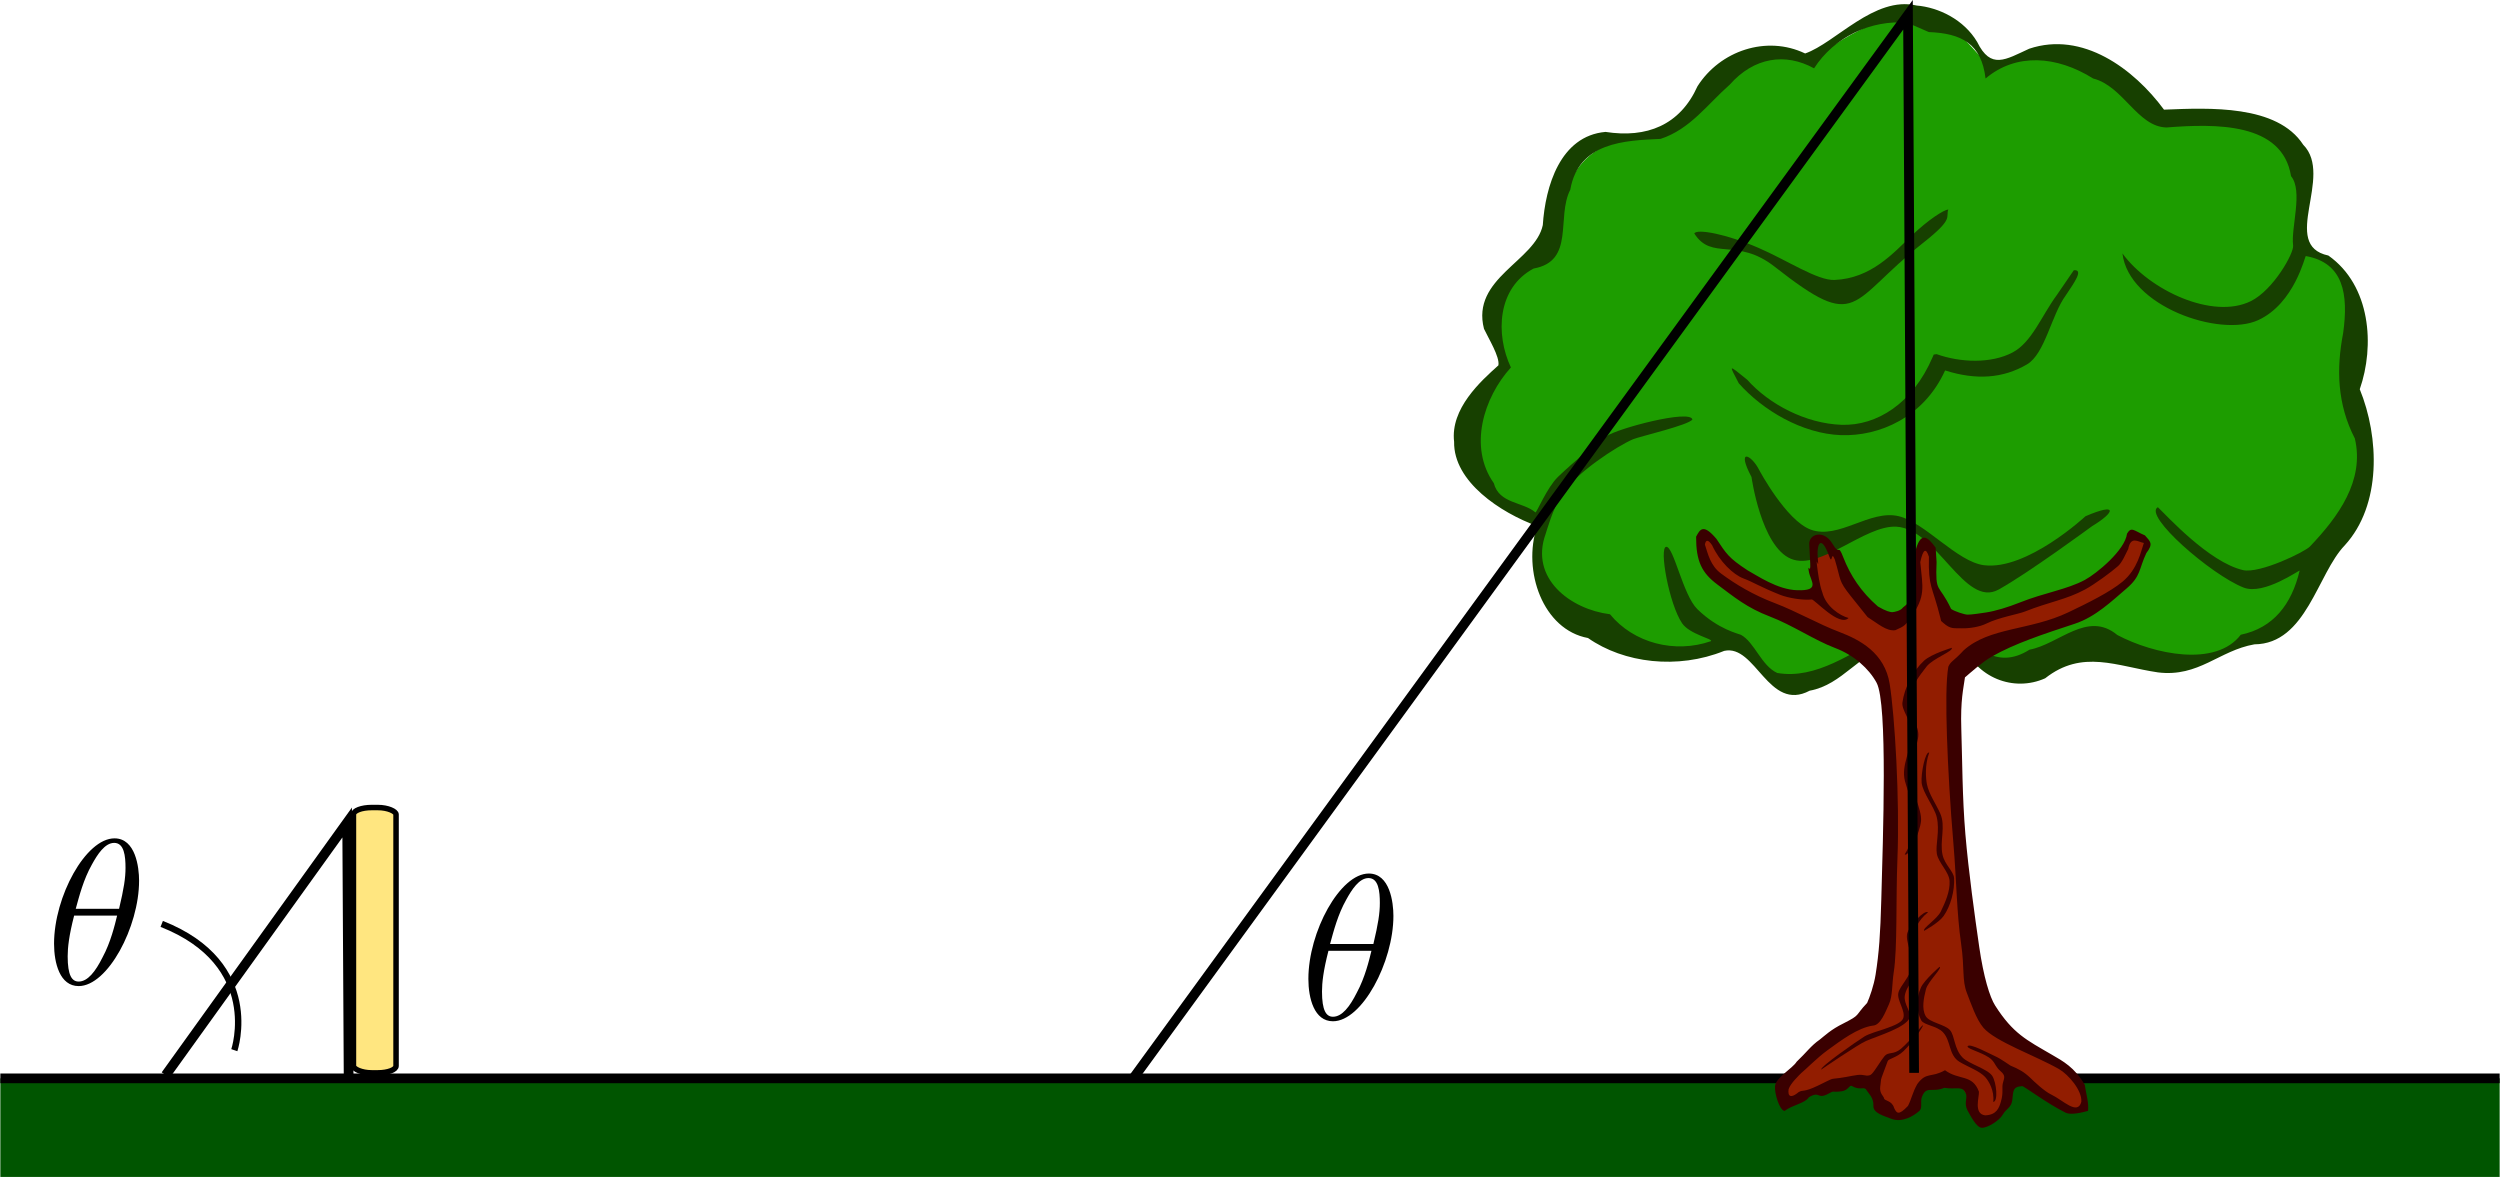 <?xml version="1.0" encoding="UTF-8" standalone="no"?>
<!-- Created with Inkscape (http://www.inkscape.org/) -->

<svg
   width="2.685in"
   height="1.264in"
   viewBox="0 0 241.612 113.774"
   id="svg2"
   version="1.1"
   inkscape:version="1.2 (1:1.2.1+202207142221+cd75a1ee6d)"
   sodipodi:docname="tree-height.svg"
   xmlns:inkscape="http://www.inkscape.org/namespaces/inkscape"
   xmlns:sodipodi="http://sodipodi.sourceforge.net/DTD/sodipodi-0.dtd"
   xmlns="http://www.w3.org/2000/svg"
   xmlns:svg="http://www.w3.org/2000/svg"
   xmlns:rdf="http://www.w3.org/1999/02/22-rdf-syntax-ns#"
   xmlns:cc="http://creativecommons.org/ns#"
   xmlns:dc="http://purl.org/dc/elements/1.1/"
   xmlns:ns1="http://www.iki.fi/pav/software/textext/">
  <title
     id="title4142">tree - coloured</title>
  <defs
     id="defs4" />
  <sodipodi:namedview
     id="base"
     pagecolor="#ffffff"
     bordercolor="#666666"
     borderopacity="1.0"
     inkscape:pageopacity="0.0"
     inkscape:pageshadow="2"
     inkscape:zoom="3.959798"
     inkscape:cx="112.00066"
     inkscape:cy="60.482883"
     inkscape:document-units="mm"
     inkscape:current-layer="layer1"
     showgrid="false"
     inkscape:window-width="1920"
     inkscape:window-height="1035"
     inkscape:window-x="1920"
     inkscape:window-y="20"
     inkscape:window-maximized="1"
     inkscape:snap-global="false"
     fit-margin-top="1"
     fit-margin-right="1"
     fit-margin-bottom="1"
     fit-margin-left="1"
     inkscape:showpageshadow="2"
     inkscape:pagecheckerboard="0"
     inkscape:deskcolor="#d1d1d1" />
  <g
     inkscape:label="Ebene 1"
     inkscape:groupmode="layer"
     id="layer1"
     transform="translate(-286.485,-1138.251)">
    <rect
       style="fill:#005500;fill-opacity:1;stroke:none;stroke-width:0.531;stroke-linecap:round;stroke-linejoin:round;stroke-dasharray:none"
       id="rect29338"
       width="241.612"
       height="9.527"
       x="286.485"
       y="1242.498"
       rx="0"
       ry="0" />
    <path
       style="fill:none;stroke:#000000;stroke-width:0.938px;stroke-linecap:butt;stroke-linejoin:miter;stroke-opacity:1"
       d="M 286.485,1242.498 H 528.097"
       id="path29522" />
    <path
       style="fill:#1d9d00;fill-opacity:1;fill-rule:evenodd;stroke:none;stroke-width:0.354;stroke-linecap:butt;stroke-linejoin:miter;stroke-miterlimit:4;stroke-dasharray:none;stroke-opacity:1"
       d="m 467.029,1201 c 0.499,0.199 -5.475,4.024 -6.696,3.661 -1.339,0.447 -6.071,-4.107 -6.071,-4.107 l -6.161,1.161 c -5.47,-0.803 -7.937,-3.322 -11.875,-5 -0.909,-2.639 -2.067,-5.256 -0.446,-8.125 -11.887,-4.139 -7.238,-9.531 -3.929,-14.822 -1.821,-4.498 -1.476,-7.998 4.286,-11.786 1.8,-3.851 0.908,-10.637 11.161,-10.803 4.407,-3.326 7.831,-9.602 14.196,-7.054 11.804,-8.597 13.937,-2.635 17.321,0.536 11.462,-3.906 12.433,2.691 16.696,5.089 13.562,-1.011 12.971,3.44 13.393,7.5 -0.12,2.6 -0.803,5.575 2.5,5.893 4.325,4.86 3.588,8.94 1.786,12.857 3.867,10.833 -1.13,11.739 -2.589,16.607 -0.942,4.739 -3.773,6.731 -7.321,7.679 l -4.107,1.875 c -5.439,-0.127 -7.853,-0.858 -11.071,-1.429 -6.393,3.962 -7.968,1.6 -10.804,0.893 z"
       id="path4224"
       inkscape:connector-curvature="0"
       sodipodi:nodetypes="ccccccccccccccccccccc" />
    <path
       style="color:#000000;font-style:normal;font-variant:normal;font-weight:normal;font-stretch:normal;font-size:medium;line-height:normal;font-family:sans-serif;text-indent:0;text-align:start;text-decoration:none;text-decoration-line:none;text-decoration-style:solid;text-decoration-color:#000000;letter-spacing:normal;word-spacing:normal;text-transform:none;writing-mode:lr-tb;direction:ltr;baseline-shift:baseline;text-anchor:start;white-space:normal;clip-rule:nonzero;display:inline;overflow:visible;visibility:visible;opacity:1;isolation:auto;mix-blend-mode:normal;color-interpolation:sRGB;color-interpolation-filters:linearRGB;solid-color:#000000;solid-opacity:1;fill:#174000;fill-opacity:1;fill-rule:evenodd;stroke:none;stroke-width:1.772;stroke-linecap:butt;stroke-linejoin:miter;stroke-miterlimit:4;stroke-dasharray:none;stroke-dashoffset:0;stroke-opacity:1;color-rendering:auto;image-rendering:auto;shape-rendering:auto;text-rendering:auto;enable-background:accumulate"
       d="m 471.718,1138.782 c -4.072,-0.948 -7.829,3.623 -10.761,4.638 -3.736,-1.793 -8.23,-0.259 -10.406,3.17 -1.701,3.777 -4.923,5.032 -8.891,4.413 -4.393,0.388 -5.82,5.285 -6.063,9.008 -0.735,3.498 -6.943,5.125 -5.686,10.027 0.42,0.902 1.549,2.725 1.393,3.533 -1.696,1.52 -4.658,4.18 -4.281,7.388 -0.071,3.864 4.507,6.865 8.026,8.147 -1.458,4.349 0.58,10.032 4.918,10.824 3.466,2.432 8.666,3.065 13.165,1.244 3.046,-0.679 4.282,5.965 8.264,3.848 3.208,-0.58 4.8,-3.679 7.877,-4.346 1.667,-0.102 5.12,-0.292 6.787,-0.394 1.4,3.546 5.075,4.893 8.099,3.543 3.608,-2.843 6.93,-1.155 10.914,-0.571 3.939,0.486 5.896,-2.11 9.315,-2.713 5.025,-0.041 6.082,-6.822 8.738,-9.573 3.568,-3.904 3.344,-10.44 1.448,-15.089 1.463,-4.194 1.072,-10.021 -3.034,-12.924 -4.736,-1.005 0.574,-7.672 -2.431,-10.711 -2.525,-3.885 -9.071,-3.57 -13.459,-3.392 -2.922,-3.96 -7.876,-7.625 -13.033,-5.89 -2.293,1.05 -3.704,2.045 -5.028,-0.655 -1.282,-2.158 -3.717,-3.344 -5.871,-3.523 z m 1.195,2.569 c 3.16,0.123 5.094,1.125 5.485,4.49 2.943,-2.49 6.861,-2.216 10.405,0 2.914,0.737 4.279,4.669 7.087,4.734 4.754,-0.375 11.209,-0.495 12.039,4.701 1.189,1.433 -0.024,5.003 0.202,6.709 0.096,0.722 -1.911,4.301 -4.084,5.376 -3.685,1.823 -9.822,-1.056 -12.415,-4.609 0.594,5.107 9.419,8.149 13.122,6.447 3.519,-1.617 4.517,-6.202 4.604,-6.194 3.651,0.651 4.134,3.679 3.608,7.46 -0.661,3.418 -0.582,6.855 1.133,10.175 0.962,4.08 -1.62,7.585 -4.329,10.43 -0.455,0.515 -4.877,2.664 -6.482,2.294 -3.285,-0.757 -7.385,-5.274 -8.231,-6.082 -1.467,0.777 5.13,6.523 8.278,7.768 1.979,0.783 5.459,-1.768 5.425,-1.626 -0.777,3.268 -2.55,5.534 -5.69,6.189 -2.398,3.161 -8.39,1.899 -11.935,0.024 -2.882,-2.395 -5.626,0.886 -8.485,1.419 -3.312,2.09 -5.292,-0.555 -6.987,-1.854 -2.305,0.203 -4.684,0.159 -6.945,0.511 -3.263,1.589 -6.664,4.25 -10.458,3.595 -1.539,-0.7 -2.184,-2.965 -3.508,-3.687 -0.177,-0.097 -2.194,-0.504 -4.216,-2.484 -1.39,-1.361 -2.289,-6.076 -3.006,-6.024 -0.719,0.052 0.277,5.547 1.537,7.396 0.723,1.062 3.049,1.523 2.783,1.725 -3.482,1.216 -7.466,0.195 -9.759,-2.602 -3.824,-0.479 -7.774,-3.465 -6.222,-7.758 0.07,-0.196 0.714,-2.522 1.588,-3.842 1.392,-2.102 5.293,-4.642 6.865,-5.319 0.593,-0.255 5.442,-1.378 5.739,-1.917 -0.245,-0.984 -7.199,0.862 -8.271,1.602 -0.713,0.492 -3.127,2.402 -4.733,3.96 -1.054,1.023 -2.078,3.509 -2.173,3.427 -1.193,-1.032 -3.509,-0.823 -4.022,-2.826 -2.461,-3.484 -1.002,-8.255 1.651,-11.186 -1.52,-3.235 -1.306,-7.704 2.197,-9.563 4.022,-0.72 2.173,-4.943 3.543,-7.618 0.81,-4.621 5.297,-4.755 8.733,-4.916 2.866,-0.937 4.524,-3.346 6.685,-5.243 2.345,-2.654 5.384,-3.104 8.15,-1.577 1.955,-3.037 5.521,-4.716 9.03,-4.407 z"
       id="path4163"
       inkscape:connector-curvature="0"
       sodipodi:nodetypes="ccccccccccccccccccccccccccccccsscsccccscsccccccccssscccsscsscccccccccc" />
    <path
       style="fill:#174000;fill-opacity:1;fill-rule:evenodd;stroke:none;stroke-width:0.999;stroke-linecap:butt;stroke-linejoin:miter;stroke-miterlimit:4;stroke-dasharray:none;stroke-opacity:1"
       d="m 450.243,1160.821 c 0.253,-0.486 3.152,0.072 6.191,1.386 2.807,1.214 5.708,3.177 7.364,3.108 3.528,-0.147 5.664,-2.572 7.459,-4.286 1.666,-1.59 3.101,-2.479 3.539,-2.53 -0.268,0.804 0.568,0.861 -2.411,3.214 -7.299,5.768 -6.169,8.753 -14.375,2.321 -3.66,-2.869 -6.071,-0.536 -7.768,-3.214 z"
       id="path4172"
       inkscape:connector-curvature="0"
       sodipodi:nodetypes="cssscssc" />
    <path
       style="color:#000000;font-style:normal;font-variant:normal;font-weight:normal;font-stretch:normal;font-size:medium;line-height:normal;font-family:sans-serif;text-indent:0;text-align:start;text-decoration:none;text-decoration-line:none;text-decoration-style:solid;text-decoration-color:#000000;letter-spacing:normal;word-spacing:normal;text-transform:none;writing-mode:lr-tb;direction:ltr;baseline-shift:baseline;text-anchor:start;white-space:normal;clip-rule:nonzero;display:inline;overflow:visible;visibility:visible;opacity:1;isolation:auto;mix-blend-mode:normal;color-interpolation:sRGB;color-interpolation-filters:linearRGB;solid-color:#000000;solid-opacity:1;fill:#174000;fill-opacity:1;fill-rule:evenodd;stroke:none;stroke-width:1px;stroke-linecap:butt;stroke-linejoin:miter;stroke-miterlimit:4;stroke-dasharray:none;stroke-dashoffset:0;stroke-opacity:1;color-rendering:auto;image-rendering:auto;shape-rendering:auto;text-rendering:auto;enable-background:accumulate"
       d="m 485.285,1166.776 c -1.476,2.013 -2.408,4.554 -4.26,5.54 -2.081,1.107 -5.062,0.991 -7.355,0.172 l -0.281,0.037 -0.113,0.262 c -1.91,4.459 -5.388,6.653 -8.818,6.53 -3.43,-0.123 -6.99,-1.977 -9.107,-4.363 -1.943,-1.575 -1.714,-1.426 -0.811,0.348 2.312,2.606 6.123,4.88 9.882,5.015 3.682,0.132 7.994,-1.696 10.067,-6.255 3.007,0.96 5.612,0.766 7.914,-0.584 1.749,-1.026 2.349,-4.763 3.755,-6.681 0.806,-1.206 1.758,-2.518 0.772,-2.421 z"
       id="path4203"
       inkscape:connector-curvature="0"
       sodipodi:nodetypes="cscccsccscsccc" />
    <path
       style="fill:#921d00;fill-opacity:1;fill-rule:evenodd;stroke:none;stroke-width:0.39;stroke-linecap:butt;stroke-linejoin:miter;stroke-miterlimit:4;stroke-dasharray:none;stroke-opacity:1"
       d="m 467.43,1242.805 c -3.696,-0.593 -5.568,1.247 -8.334,1.894 l -0.568,-1.641 c 3.029,-2.889 6.108,-5.577 9.47,-7.134 0.983,-5.958 1.458,-12.351 1.263,-19.319 0.143,-5.326 0.459,-10.798 -1.515,-14.332 l -13.763,-7.197 -2.589,-2.273 -0.442,-1.894 c -0.033,-1.777 0.644,-1.07 1.263,-0.568 3.701,5.497 9.392,5.565 10.038,5.051 l -0.505,-3.536 2.083,-0.884 c 0.853,2.315 1.481,4.779 3.788,6.124 1.783,1.951 2.754,1.196 3.536,-0.189 l 0.884,-1.641 v -3.851 c 0.74,-0.717 1.791,-2.65 1.263,1.389 0.176,2.276 0.777,3.561 1.452,4.672 1.247,0.223 1.556,1.214 4.483,0.063 l 7.45,-2.399 c 3.262,-0.664 4.711,-2.722 5.808,-5.051 l 1.515,0.821 c -0.443,1.284 -0.568,2.567 -1.957,3.851 -3.36,2.768 -5.583,3.262 -8.46,4.419 -6.518,1.347 -5.812,2.694 -7.955,4.041 -0.542,7.829 0.407,13.572 0.631,20.329 0.44,4.559 1.258,8.551 2.02,12.627 0.485,1.209 2.745,2.537 5.745,3.914 l 3.472,2.778 c 0.76,1.503 1.202,2.808 -0.694,2.652 l -5.366,-3.346 -0.884,1.578 c -0.063,0.926 -0.506,1.852 -1.578,2.778 -1.41,0.258 -1.41,-0.692 -1.705,-1.389 l -1.389,-2.147 c -1.774,-1.095 -2.033,-0.171 -2.904,-0.063 l -1.389,2.147 c -0.733,0.469 -0.982,1.785 -2.967,0.063 z"
       id="path4222-3"
       inkscape:connector-curvature="0"
       sodipodi:nodetypes="cccccccccccccccccccccccccccccccccccccccc" />
    <path
       style="color:#000000;font-style:normal;font-variant:normal;font-weight:normal;font-stretch:normal;font-size:medium;line-height:normal;font-family:sans-serif;text-indent:0;text-align:start;text-decoration:none;text-decoration-line:none;text-decoration-style:solid;text-decoration-color:#000000;letter-spacing:normal;word-spacing:normal;text-transform:none;writing-mode:lr-tb;direction:ltr;baseline-shift:baseline;text-anchor:start;white-space:normal;clip-rule:nonzero;display:inline;overflow:visible;visibility:visible;opacity:1;isolation:auto;mix-blend-mode:normal;color-interpolation:sRGB;color-interpolation-filters:linearRGB;solid-color:#000000;solid-opacity:1;fill:#3b0000;fill-opacity:1;fill-rule:evenodd;stroke:none;stroke-width:1px;stroke-linecap:butt;stroke-linejoin:miter;stroke-miterlimit:4;stroke-dasharray:none;stroke-dashoffset:0;stroke-opacity:1;color-rendering:auto;image-rendering:auto;shape-rendering:auto;text-rendering:auto;enable-background:accumulate"
       d="m 472.453,1202.119 c -1.063,0.975 -1.9,2.614 -2.09,4.044 -0.099,0.745 0.833,1.705 0.875,2.869 0.058,1.64 -1.046,3.137 -0.632,4.725 0.302,1.157 0.935,2.439 0.952,3.574 0.01,0.677 -0.148,2.207 -0.975,3.516 0.402,0.292 1.469,-2.117 1.58,-3.233 0.083,-1.177 -0.991,-3.01 -1.058,-4.188 -0.093,-1.631 0.788,-3.124 0.796,-4.147 0.008,-1.059 -1.074,-2.312 -0.929,-3.361 0.162,-1.178 0.99,-2.299 1.726,-3.233 0.621,-0.789 2.634,-1.494 2.434,-1.809 0,0 -1.952,0.579 -2.678,1.244 z"
       id="path4178"
       inkscape:connector-curvature="0"
       sodipodi:nodetypes="sssssccsssscs" />
    <path
       style="color:#000000;font-style:normal;font-variant:normal;font-weight:normal;font-stretch:normal;font-size:medium;line-height:normal;font-family:sans-serif;text-indent:0;text-align:start;text-decoration:none;text-decoration-line:none;text-decoration-style:solid;text-decoration-color:#000000;letter-spacing:normal;word-spacing:normal;text-transform:none;writing-mode:lr-tb;direction:ltr;baseline-shift:baseline;text-anchor:start;white-space:normal;clip-rule:nonzero;display:inline;overflow:visible;visibility:visible;opacity:1;isolation:auto;mix-blend-mode:normal;color-interpolation:sRGB;color-interpolation-filters:linearRGB;solid-color:#000000;solid-opacity:1;fill:#3b0000;fill-opacity:1;fill-rule:evenodd;stroke:none;stroke-width:1px;stroke-linecap:butt;stroke-linejoin:miter;stroke-miterlimit:4;stroke-dasharray:none;stroke-dashoffset:0;stroke-opacity:1;color-rendering:auto;image-rendering:auto;shape-rendering:auto;text-rendering:auto;enable-background:accumulate"
       d="m 474.35,1226.795 c 0.676,-0.969 1.075,-2.454 1.005,-3.666 -0.037,-0.632 -0.905,-1.284 -1.114,-2.241 -0.294,-1.348 0.334,-2.756 -0.228,-4.007 -0.41,-0.912 -1.095,-1.876 -1.281,-2.813 -0.111,-0.559 -0.221,-1.849 0.221,-3.058 -0.356,-0.18 -0.817,1.976 -0.733,2.917 0.115,0.987 1.226,2.34 1.457,3.305 0.32,1.336 -0.136,2.706 0.013,3.554 0.154,0.878 1.184,1.75 1.231,2.64 0.053,1 -0.418,2.054 -0.846,2.939 -0.362,0.748 -1.814,1.638 -1.611,1.869 0,0 1.425,-0.777 1.886,-1.438 z"
       id="path4178-4"
       inkscape:connector-curvature="0"
       sodipodi:nodetypes="sssssccsssscs" />
    <path
       style="color:#000000;font-style:normal;font-variant:normal;font-weight:normal;font-stretch:normal;font-size:medium;line-height:normal;font-family:sans-serif;text-indent:0;text-align:start;text-decoration:none;text-decoration-line:none;text-decoration-style:solid;text-decoration-color:#000000;letter-spacing:normal;word-spacing:normal;text-transform:none;writing-mode:lr-tb;direction:ltr;baseline-shift:baseline;text-anchor:start;white-space:normal;clip-rule:nonzero;display:inline;overflow:visible;visibility:visible;opacity:1;isolation:auto;mix-blend-mode:normal;color-interpolation:sRGB;color-interpolation-filters:linearRGB;solid-color:#000000;solid-opacity:1;fill:#3b0000;fill-opacity:1;fill-rule:evenodd;stroke:none;stroke-width:1px;stroke-linecap:butt;stroke-linejoin:miter;stroke-miterlimit:4;stroke-dasharray:none;stroke-dashoffset:0;stroke-opacity:1;color-rendering:auto;image-rendering:auto;shape-rendering:auto;text-rendering:auto;enable-background:accumulate"
       d="m 466.847,1238.884 c 1.181,-0.509 3.836,-1.289 4.218,-2.248 0.199,-0.5 -0.592,-1.309 -0.475,-2.12 0.164,-1.143 1.458,-2.007 1.264,-3.169 -0.141,-0.847 -0.593,-1.832 -0.456,-2.62 0.082,-0.47 0.445,-1.503 1.438,-2.28 -0.358,-0.264 -1.737,1.235 -1.998,1.99 -0.241,0.801 0.571,2.236 0.478,3.061 -0.129,1.142 -1.201,2.038 -1.348,2.744 -0.152,0.731 0.747,1.766 0.462,2.469 -0.32,0.789 -2.896,1.212 -3.749,1.744 -0.72,0.449 -4.32,2.945 -4.165,3.194 0,0 3.524,-2.418 4.33,-2.765 z"
       id="path4178-48"
       inkscape:connector-curvature="0"
       sodipodi:nodetypes="sssssccsssscs" />
    <path
       style="color:#000000;font-style:normal;font-variant:normal;font-weight:normal;font-stretch:normal;font-size:medium;line-height:normal;font-family:sans-serif;text-indent:0;text-align:start;text-decoration:none;text-decoration-line:none;text-decoration-style:solid;text-decoration-color:#000000;letter-spacing:normal;word-spacing:normal;text-transform:none;writing-mode:lr-tb;direction:ltr;baseline-shift:baseline;text-anchor:start;white-space:normal;clip-rule:nonzero;display:inline;overflow:visible;visibility:visible;opacity:1;isolation:auto;mix-blend-mode:normal;color-interpolation:sRGB;color-interpolation-filters:linearRGB;solid-color:#000000;solid-opacity:1;fill:#3b0000;fill-opacity:1;fill-rule:evenodd;stroke:none;stroke-width:1px;stroke-linecap:butt;stroke-linejoin:miter;stroke-miterlimit:4;stroke-dasharray:none;stroke-dashoffset:0;stroke-opacity:1;color-rendering:auto;image-rendering:auto;shape-rendering:auto;text-rendering:auto;enable-background:accumulate"
       d="m 472.164,1233.688 c -0.487,1.046 -0.469,2.343 0.022,3.213 0.256,0.453 1.519,0.523 2.092,1.136 0.807,0.863 0.523,2.213 1.619,2.876 0.799,0.483 1.946,0.873 2.484,1.482 0.321,0.363 0.886,1.272 0.761,2.385 0.489,-0.037 0.319,-1.864 -0.097,-2.524 -0.469,-0.68 -2.259,-1.156 -2.861,-1.764 -0.833,-0.842 -0.745,-2.081 -1.209,-2.641 -0.481,-0.58 -2.011,-0.736 -2.367,-1.377 -0.4,-0.719 -0.187,-1.73 0.031,-2.595 0.184,-0.73 1.631,-2.09 1.31,-2.164 0,0 -1.452,1.262 -1.785,1.975 z"
       id="path4178-8"
       inkscape:connector-curvature="0"
       sodipodi:nodetypes="sssssccsssscs" />
    <path
       style="color:#000000;font-style:normal;font-variant:normal;font-weight:normal;font-stretch:normal;font-size:medium;line-height:normal;font-family:sans-serif;text-indent:0;text-align:start;text-decoration:none;text-decoration-line:none;text-decoration-style:solid;text-decoration-color:#000000;letter-spacing:normal;word-spacing:normal;text-transform:none;writing-mode:lr-tb;direction:ltr;baseline-shift:baseline;text-anchor:start;white-space:normal;clip-rule:nonzero;display:inline;overflow:visible;visibility:visible;opacity:1;isolation:auto;mix-blend-mode:normal;color-interpolation:sRGB;color-interpolation-filters:linearRGB;solid-color:#000000;solid-opacity:1;fill:#174000;fill-opacity:1;fill-rule:evenodd;stroke:none;stroke-width:1px;stroke-linecap:butt;stroke-linejoin:miter;stroke-miterlimit:4;stroke-dasharray:none;stroke-dashoffset:0;stroke-opacity:1;color-rendering:auto;image-rendering:auto;shape-rendering:auto;text-rendering:auto;enable-background:accumulate"
       d="m 456.529,1183.709 c -0.789,-1.561 -2.259,-2.173 -0.756,0.656 0,0 0.927,6.705 3.814,7.907 2.828,1.177 7.133,-3.276 10.192,-3.105 3.938,0.22 6.591,7.899 9.877,6.08 2.873,-1.59 9.035,-6.127 9.035,-6.127 2.269,-1.371 2.509,-2.316 -0.632,-0.963 0,0 -5.657,5.257 -9.809,4.734 -2.6,-0.327 -5.698,-4.122 -8.245,-4.737 -2.787,-0.673 -5.814,2.288 -8.504,1.297 -2.376,-0.875 -4.972,-5.741 -4.972,-5.741 z"
       id="path4174"
       inkscape:connector-curvature="0"
       sodipodi:nodetypes="ccsssccsssc" />
    <path
       style="color:#000000;font-style:normal;font-variant:normal;font-weight:normal;font-stretch:normal;font-size:medium;line-height:normal;font-family:sans-serif;text-indent:0;text-align:start;text-decoration:none;text-decoration-line:none;text-decoration-style:solid;text-decoration-color:#000000;letter-spacing:normal;word-spacing:normal;text-transform:none;writing-mode:lr-tb;direction:ltr;baseline-shift:baseline;text-anchor:start;white-space:normal;clip-rule:nonzero;display:inline;overflow:visible;visibility:visible;opacity:1;isolation:auto;mix-blend-mode:normal;color-interpolation:sRGB;color-interpolation-filters:linearRGB;solid-color:#000000;solid-opacity:1;fill:#3a0000;fill-opacity:1;fill-rule:evenodd;stroke:none;stroke-width:1.772;stroke-linecap:butt;stroke-linejoin:miter;stroke-miterlimit:4;stroke-dasharray:none;stroke-dashoffset:0;stroke-opacity:1;color-rendering:auto;image-rendering:auto;shape-rendering:auto;text-rendering:auto;enable-background:accumulate"
       d="m 471.577,1191.713 c 0.139,3.535 0.188,4.214 -1.148,5.253 -0.264,0.361 -0.843,0.438 -1.01,0.462 -0.185,0.027 -0.671,-0.098 -1.428,-0.549 -1.621,-1.407 -2.654,-2.982 -3.338,-4.729 -0.556,-1.465 -0.3,-0.063 -1.071,-1.357 -0.821,-1.379 -2.281,-0.921 -2.229,0.074 l 0.097,1.854 c 0.062,1.179 -0.306,-0.172 -0.127,0.819 0.162,0.9 1.149,1.84 -1.124,1.769 -1.915,-0.048 -3.896,-1.429 -4.8,-1.92 -1.864,-1.223 -2.047,-1.589 -3.022,-3.05 -1.264,-1.492 -1.58,-0.934 -1.96,-0.2 -0.002,2.356 0.533,3.48 2.057,4.619 1.626,1.214 2.873,2.256 5.054,3.085 2.181,0.829 4.361,2.312 6.317,3.047 1.828,0.686 3.288,2.007 4.022,3.368 1.082,2.007 0.615,14.961 0.453,20.949 -0.091,3.368 -0.218,5.143 -0.551,7.258 -0.167,1.057 -0.58,2.216 -0.82,2.743 -1.245,1.31 -0.57,1.102 -2.279,1.973 -1.235,0.604 -1.804,1.185 -2.301,1.571 -0.855,0.592 -1.291,1.25 -2.228,2.134 -0.425,0.679 -2.034,1.539 -2.095,2.37 -0.062,0.673 0.41,2.295 0.918,2.393 0.818,-0.607 1.996,-0.74 2.356,-1.327 1.072,-0.627 0.788,0.187 1.752,-0.271 0.857,-0.459 0.308,-0.162 1.407,-0.302 0.608,-0.077 0.714,-0.544 0.949,-0.535 0.84,0.486 1.123,0.076 1.404,0.334 0.216,0.385 0.766,0.791 0.725,1.615 -0.036,0.715 1.088,0.978 1.665,1.222 0.577,0.243 1.153,0.146 1.613,-0.027 0.46,-0.174 0.848,-0.434 1.168,-0.717 0.32,-0.282 0.071,-0.874 0.237,-1.332 0.44,-1.155 0.922,-0.391 2.178,-0.896 1.17,0.207 1.787,-0.289 2.1,0.628 0.112,0.453 -0.214,0.861 0.13,1.548 0.298,0.518 0.85,1.655 1.382,1.687 0.532,0.031 1.702,-0.677 2.049,-1.296 0.297,-0.528 0.813,-0.65 0.901,-1.364 0.11,-0.889 0.015,-1.31 0.961,-1.365 0.157,-0.019 2.399,1.679 4.195,2.565 0.331,0.163 1.003,0.153 2.168,-0.173 0.086,-0.791 -0.156,-1.486 -0.314,-2.518 -0.991,-1.704 -2.107,-2.288 -3.195,-2.92 -2.427,-1.412 -3.738,-2.026 -5.47,-4.744 -0.521,-0.818 -1.12,-2.773 -1.539,-5.671 -0.424,-2.935 -1.034,-7.309 -1.337,-10.888 -0.303,-3.578 -0.298,-7.217 -0.395,-10.183 -0.092,-2.804 0.214,-3.927 0.354,-4.985 0.633,-0.53 1.638,-1.458 2.591,-2.006 2.165,-1.246 4.976,-2.173 8.024,-3.176 2.008,-0.661 3.59,-2.203 4.999,-3.404 1.409,-1.2 1.184,-1.868 1.919,-3.425 0.714,-0.929 0.376,-1.115 -0.133,-1.713 -1.096,-0.471 -1.308,-0.878 -1.732,-0.172 -0.197,1.607 -2.933,3.856 -4.077,4.476 -1.718,0.924 -3.916,1.237 -6.264,2.174 -1.158,0.462 -2.382,0.836 -3.297,0.974 -0.505,0.076 -1.434,0.219 -1.793,0.208 -0.291,-0.01 -1.234,-0.309 -1.575,-0.55 -1.22,-2.568 -1.537,-1.4 -1.406,-4.532 l -0.091,-1.392 c -0.771,-1.067 -1.488,-1.69 -2.001,0.522 z m 0.508,0.893 c 0.28,-1.303 0.559,-1.419 0.839,-0.533 -0.073,3.009 0.329,2.761 1.113,5.933 l 0.064,0.275 0.213,0.188 c 0.711,0.625 1.01,0.497 1.776,0.521 0.766,0.024 1.773,-0.151 2.382,-0.453 1.218,-0.603 3.073,-0.906 3.735,-1.17 2.354,-0.938 3.956,-1.132 5.815,-2.131 0.929,-0.5 2.556,-1.702 3.19,-2.265 0.397,-0.353 0.745,-1.206 0.977,-1.643 0.257,-1.308 0.942,-0.691 1.513,-0.586 -0.289,0.801 -0.577,2.508 -2.065,3.743 -1.208,1.003 -3.392,2.082 -5.243,2.964 -3.702,1.764 -7.621,1.424 -10.115,3.675 -0.94,1.034 -1.242,1.028 -1.481,1.585 -0.222,1.329 -0.229,3.739 -0.131,6.747 0.098,3.007 0.32,6.744 0.625,10.349 0.305,3.605 0.313,6.699 0.744,9.684 0.351,2.428 0.073,3.513 0.562,4.763 0.374,0.957 0.901,2.546 1.594,3.353 1.157,1.346 5.046,2.703 7.302,3.993 0.917,0.524 2.26,2.086 2.162,3.175 -0.368,1.334 -1.757,-0.162 -2.92,-0.717 -0.657,-0.313 -1.627,-1.235 -1.981,-1.579 -0.635,-0.616 -1.176,-0.893 -1.941,-1.21 -0.077,-0.032 -0.929,-0.662 -1.474,-0.904 -0.587,-0.261 -2.511,-1.317 -2.676,-0.963 -0.118,0.253 1.699,0.645 2.34,1.307 0.357,0.368 0.37,0.694 0.85,1.102 0.458,0.389 0.376,0.623 0.252,1.021 -0.193,0.617 0.068,0.935 -0.227,1.932 -0.174,0.59 -0.409,1.271 -1.519,1.312 -1.162,-0.148 -0.546,-1.827 -0.604,-2.293 -0.631,-1.71 -1.91,-1.064 -3.278,-2.069 -1.337,0.761 -1.8,0.13 -2.673,1.329 -0.47,0.817 -0.574,1.49 -0.905,2.119 -0.914,0.962 -1.095,0.724 -1.346,0.189 -0.196,-0.704 -0.931,-0.679 -0.962,-0.907 -0.031,-0.227 -0.468,-0.471 -0.374,-1.156 0.019,-0.271 0.076,-0.487 0.079,-0.677 0.002,-0.109 0.366,-1.001 0.643,-1.778 0.084,-0.236 0.86,-0.328 1.523,-0.96 0.978,-0.932 1.934,-2.445 1.884,-2.488 -0.067,-0.138 -1.057,1.355 -2.128,2.257 -0.724,0.61 -1.212,0.263 -1.584,0.705 -0.389,0.463 -0.863,1.327 -1.228,1.716 -0.296,0.315 -0.782,0.098 -0.967,0.102 -0.466,-0.056 -1.332,0.197 -2.148,0.301 -1.057,0.135 -0.466,-0.045 -2.11,0.744 -1.419,0.681 -1.418,0.362 -1.844,0.616 -0.737,0.618 -1.081,0.466 -0.978,-0.279 0.18,-0.561 0.976,-1.305 1.229,-1.566 0.384,-0.298 1.498,-1.449 2.529,-2.198 1.266,-0.92 2.924,-2.179 4.391,-2.382 0.744,-0.032 1.21,-1.318 1.563,-2.094 0.353,-0.777 0.271,-1.928 0.452,-3.074 0.362,-2.292 0.2,-7.084 0.354,-10.901 0.236,-5.85 -0.257,-13.88 -0.745,-16.952 -0.48,-3.022 -2.892,-4.278 -4.851,-5.026 -2.019,-0.758 -4.127,-1.987 -6.246,-2.792 -2.12,-0.805 -3.805,-1.826 -5.196,-2.855 -1.05,-0.776 -1.27,-1.898 -1.573,-2.809 0.091,-0.491 0.311,-0.503 0.698,0.063 0.731,1.6 2.063,2.844 3,3.199 1.026,0.389 1.584,0.797 3.544,1.584 0.821,0.33 2.256,0.557 3.087,0.462 0.238,-0.043 2.685,2.704 3.562,1.79 -0.848,-0.223 -2.192,-1.115 -2.533,-2.456 -0.291,-0.784 -0.429,-1.911 -0.517,-2.605 -0.131,-1.038 0.202,0.482 0.091,-0.504 -0.187,-1.664 0.306,-2.581 1.084,-0.397 0.333,0.934 0.167,-0.662 0.543,0.309 0.62,2.026 0.312,1.999 1.553,3.548 l 1.617,2.019 c 0.977,0.604 1.81,1.392 2.68,1.266 0.929,-0.407 0.959,-0.478 1.476,-1.202 1.497,-2.097 1.167,-2.911 0.937,-5.368 z"
       id="path4136"
       inkscape:connector-curvature="0"
       sodipodi:nodetypes="cccccssssccccsssssccccccccccccsccscccccsscsccssssscssscccccsccccccccccccsccccscccsssssscsscsssssscccccccccssscssscccccscsssscssccssccccsscsccscc" />
    <path
       style="fill:none;stroke:#000000;stroke-width:0.938px;stroke-linecap:butt;stroke-linejoin:miter;stroke-opacity:1"
       d="m 396.045,1242.435 74.856,-102.756 0.592,102.287"
       id="path28865" />
    <path
       style="fill:none;stroke:#000000;stroke-width:0.938px;stroke-linecap:butt;stroke-linejoin:miter;stroke-opacity:1"
       d="m 302.465,1242.188 17.548,-24.426 0.139,24.314"
       id="path28867" />
    <rect
       style="fill:#ffe680;stroke:#000000;stroke-width:0.531;stroke-linecap:round;stroke-linejoin:round;stroke-dasharray:none"
       id="rect28921"
       width="4.118"
       height="25.649"
       x="320.62"
       y="1216.317"
       rx="1.762"
       ry="0.67" />
    <g
       transform="matrix(2,0,0,2,412.937,1222.697)"
       ns1:version="1.8.2"
       ns1:texconverter="pdflatex"
       ns1:pdfconverter="inkscape"
       ns1:text="$\\theta$"
       ns1:preamble="/home/mpnerem/.config/inkscape/extensions/textext/default_packages.tex"
       ns1:scale="1.5"
       ns1:alignment="middle center"
       ns1:stroke-to-path="0"
       ns1:inkscapeversion="0.91"
       ns1:jacobian_sqrt="1.99999"
       id="g29391">
      <defs
         id="id-57e3b2ad-961a-424b-bb7a-92dec4fa2c28">
        <g
           id="id-4c280d7d-5219-4691-af36-692957fe5cea">
          <symbol
             overflow="visible"
             id="id-75e31517-f572-4118-b0b7-d551611ee145">
            <path
               style="stroke:none"
               d=""
               id="id-6e497f78-6922-48ee-9cc8-3804d3dff5c4" />
          </symbol>
          <symbol
             overflow="visible"
             id="id-0895297f-93cc-48aa-9548-f0eb5b6146b8">
            <path
               style="stroke:none"
               d="m 4.531,-4.984 c 0,-0.656 -0.172,-2.047 -1.188,-2.047 -1.391,0 -2.922,2.812 -2.922,5.094 0,0.938 0.281,2.047 1.188,2.047 1.406,0 2.922,-2.859 2.922,-5.094 z M 1.469,-3.625 C 1.641,-4.25 1.844,-5.047 2.25,-5.766 2.516,-6.25 2.875,-6.812 3.328,-6.812 c 0.484,0 0.547,0.641 0.547,1.203 0,0.5 -0.078,1 -0.312,1.984 z m 2,0.328 C 3.359,-2.844 3.156,-2 2.766,-1.281 c -0.344,0.688 -0.719,1.172 -1.156,1.172 -0.328,0 -0.531,-0.297 -0.531,-1.219 0,-0.422 0.062,-1 0.312,-1.969 z m 0,0"
               id="id-d3216da3-25e5-4556-adaa-36e455f21724" />
          </symbol>
        </g>
      </defs>
      <g
         id="id-511553c6-ef0d-445d-901d-2efd5b997023"
         transform="translate(-149.134,-127.734)">
        <g
           style="fill:#000000;fill-opacity:1"
           id="id-45da0661-85c8-4cd9-b6ba-0d4208ea7d50">
          <g
             transform="translate(148.712,134.765)"
             id="g29480">
            <path
               style="stroke:none"
               d="m 4.531,-4.984 c 0,-0.656 -0.172,-2.047 -1.188,-2.047 -1.391,0 -2.922,2.812 -2.922,5.094 0,0.938 0.281,2.047 1.188,2.047 1.406,0 2.922,-2.859 2.922,-5.094 z M 1.469,-3.625 C 1.641,-4.25 1.844,-5.047 2.25,-5.766 2.516,-6.25 2.875,-6.812 3.328,-6.812 c 0.484,0 0.547,0.641 0.547,1.203 0,0.5 -0.078,1 -0.312,1.984 z m 2,0.328 C 3.359,-2.844 3.156,-2 2.766,-1.281 c -0.344,0.688 -0.719,1.172 -1.156,1.172 -0.328,0 -0.531,-0.297 -0.531,-1.219 0,-0.422 0.062,-1 0.312,-1.969 z m 0,0"
               id="id-aa52119e-a11f-4555-ac21-45cf842b1624" />
          </g>
        </g>
      </g>
    </g>
    <g
       transform="matrix(2,0,0,2,291.679,1219.296)"
       ns1:version="1.8.2"
       ns1:texconverter="pdflatex"
       ns1:pdfconverter="inkscape"
       ns1:text="$\\theta$"
       ns1:preamble="/home/mpnerem/.config/inkscape/extensions/textext/default_packages.tex"
       ns1:scale="1.5"
       ns1:alignment="middle center"
       ns1:stroke-to-path="0"
       ns1:inkscapeversion="0.91"
       ns1:jacobian_sqrt="1.99999"
       id="g29518">
      <defs
         id="defs29508">
        <g
           id="g29506">
          <symbol
             overflow="visible"
             id="symbol29500">
            <path
               style="stroke:none"
               d=""
               id="path29498" />
          </symbol>
          <symbol
             overflow="visible"
             id="symbol29504">
            <path
               style="stroke:none"
               d="m 4.531,-4.984 c 0,-0.656 -0.172,-2.047 -1.188,-2.047 -1.391,0 -2.922,2.812 -2.922,5.094 0,0.938 0.281,2.047 1.188,2.047 1.406,0 2.922,-2.859 2.922,-5.094 z M 1.469,-3.625 C 1.641,-4.25 1.844,-5.047 2.25,-5.766 2.516,-6.25 2.875,-6.812 3.328,-6.812 c 0.484,0 0.547,0.641 0.547,1.203 0,0.5 -0.078,1 -0.312,1.984 z m 2,0.328 C 3.359,-2.844 3.156,-2 2.766,-1.281 c -0.344,0.688 -0.719,1.172 -1.156,1.172 -0.328,0 -0.531,-0.297 -0.531,-1.219 0,-0.422 0.062,-1 0.312,-1.969 z m 0,0"
               id="path29502" />
          </symbol>
        </g>
      </defs>
      <g
         id="g29516"
         transform="translate(-149.134,-127.734)">
        <g
           style="fill:#000000;fill-opacity:1"
           id="g29514">
          <g
             transform="translate(148.712,134.765)"
             id="g29512">
            <path
               style="stroke:none"
               d="m 4.531,-4.984 c 0,-0.656 -0.172,-2.047 -1.188,-2.047 -1.391,0 -2.922,2.812 -2.922,5.094 0,0.938 0.281,2.047 1.188,2.047 1.406,0 2.922,-2.859 2.922,-5.094 z M 1.469,-3.625 C 1.641,-4.25 1.844,-5.047 2.25,-5.766 2.516,-6.25 2.875,-6.812 3.328,-6.812 c 0.484,0 0.547,0.641 0.547,1.203 0,0.5 -0.078,1 -0.312,1.984 z m 2,0.328 C 3.359,-2.844 3.156,-2 2.766,-1.281 c -0.344,0.688 -0.719,1.172 -1.156,1.172 -0.328,0 -0.531,-0.297 -0.531,-1.219 0,-0.422 0.062,-1 0.312,-1.969 z m 0,0"
               id="path29510" />
          </g>
        </g>
      </g>
    </g>
    <path
       style="fill:none;stroke:#000000;stroke-width:0.62;stroke-linecap:butt;stroke-linejoin:miter;stroke-dasharray:none;stroke-opacity:1"
       d="m 302.085,1227.567 c 9.836,3.878 7.019,12.207 7.019,12.207"
       id="path29520"
       sodipodi:nodetypes="cc" />
  </g>
</svg>
